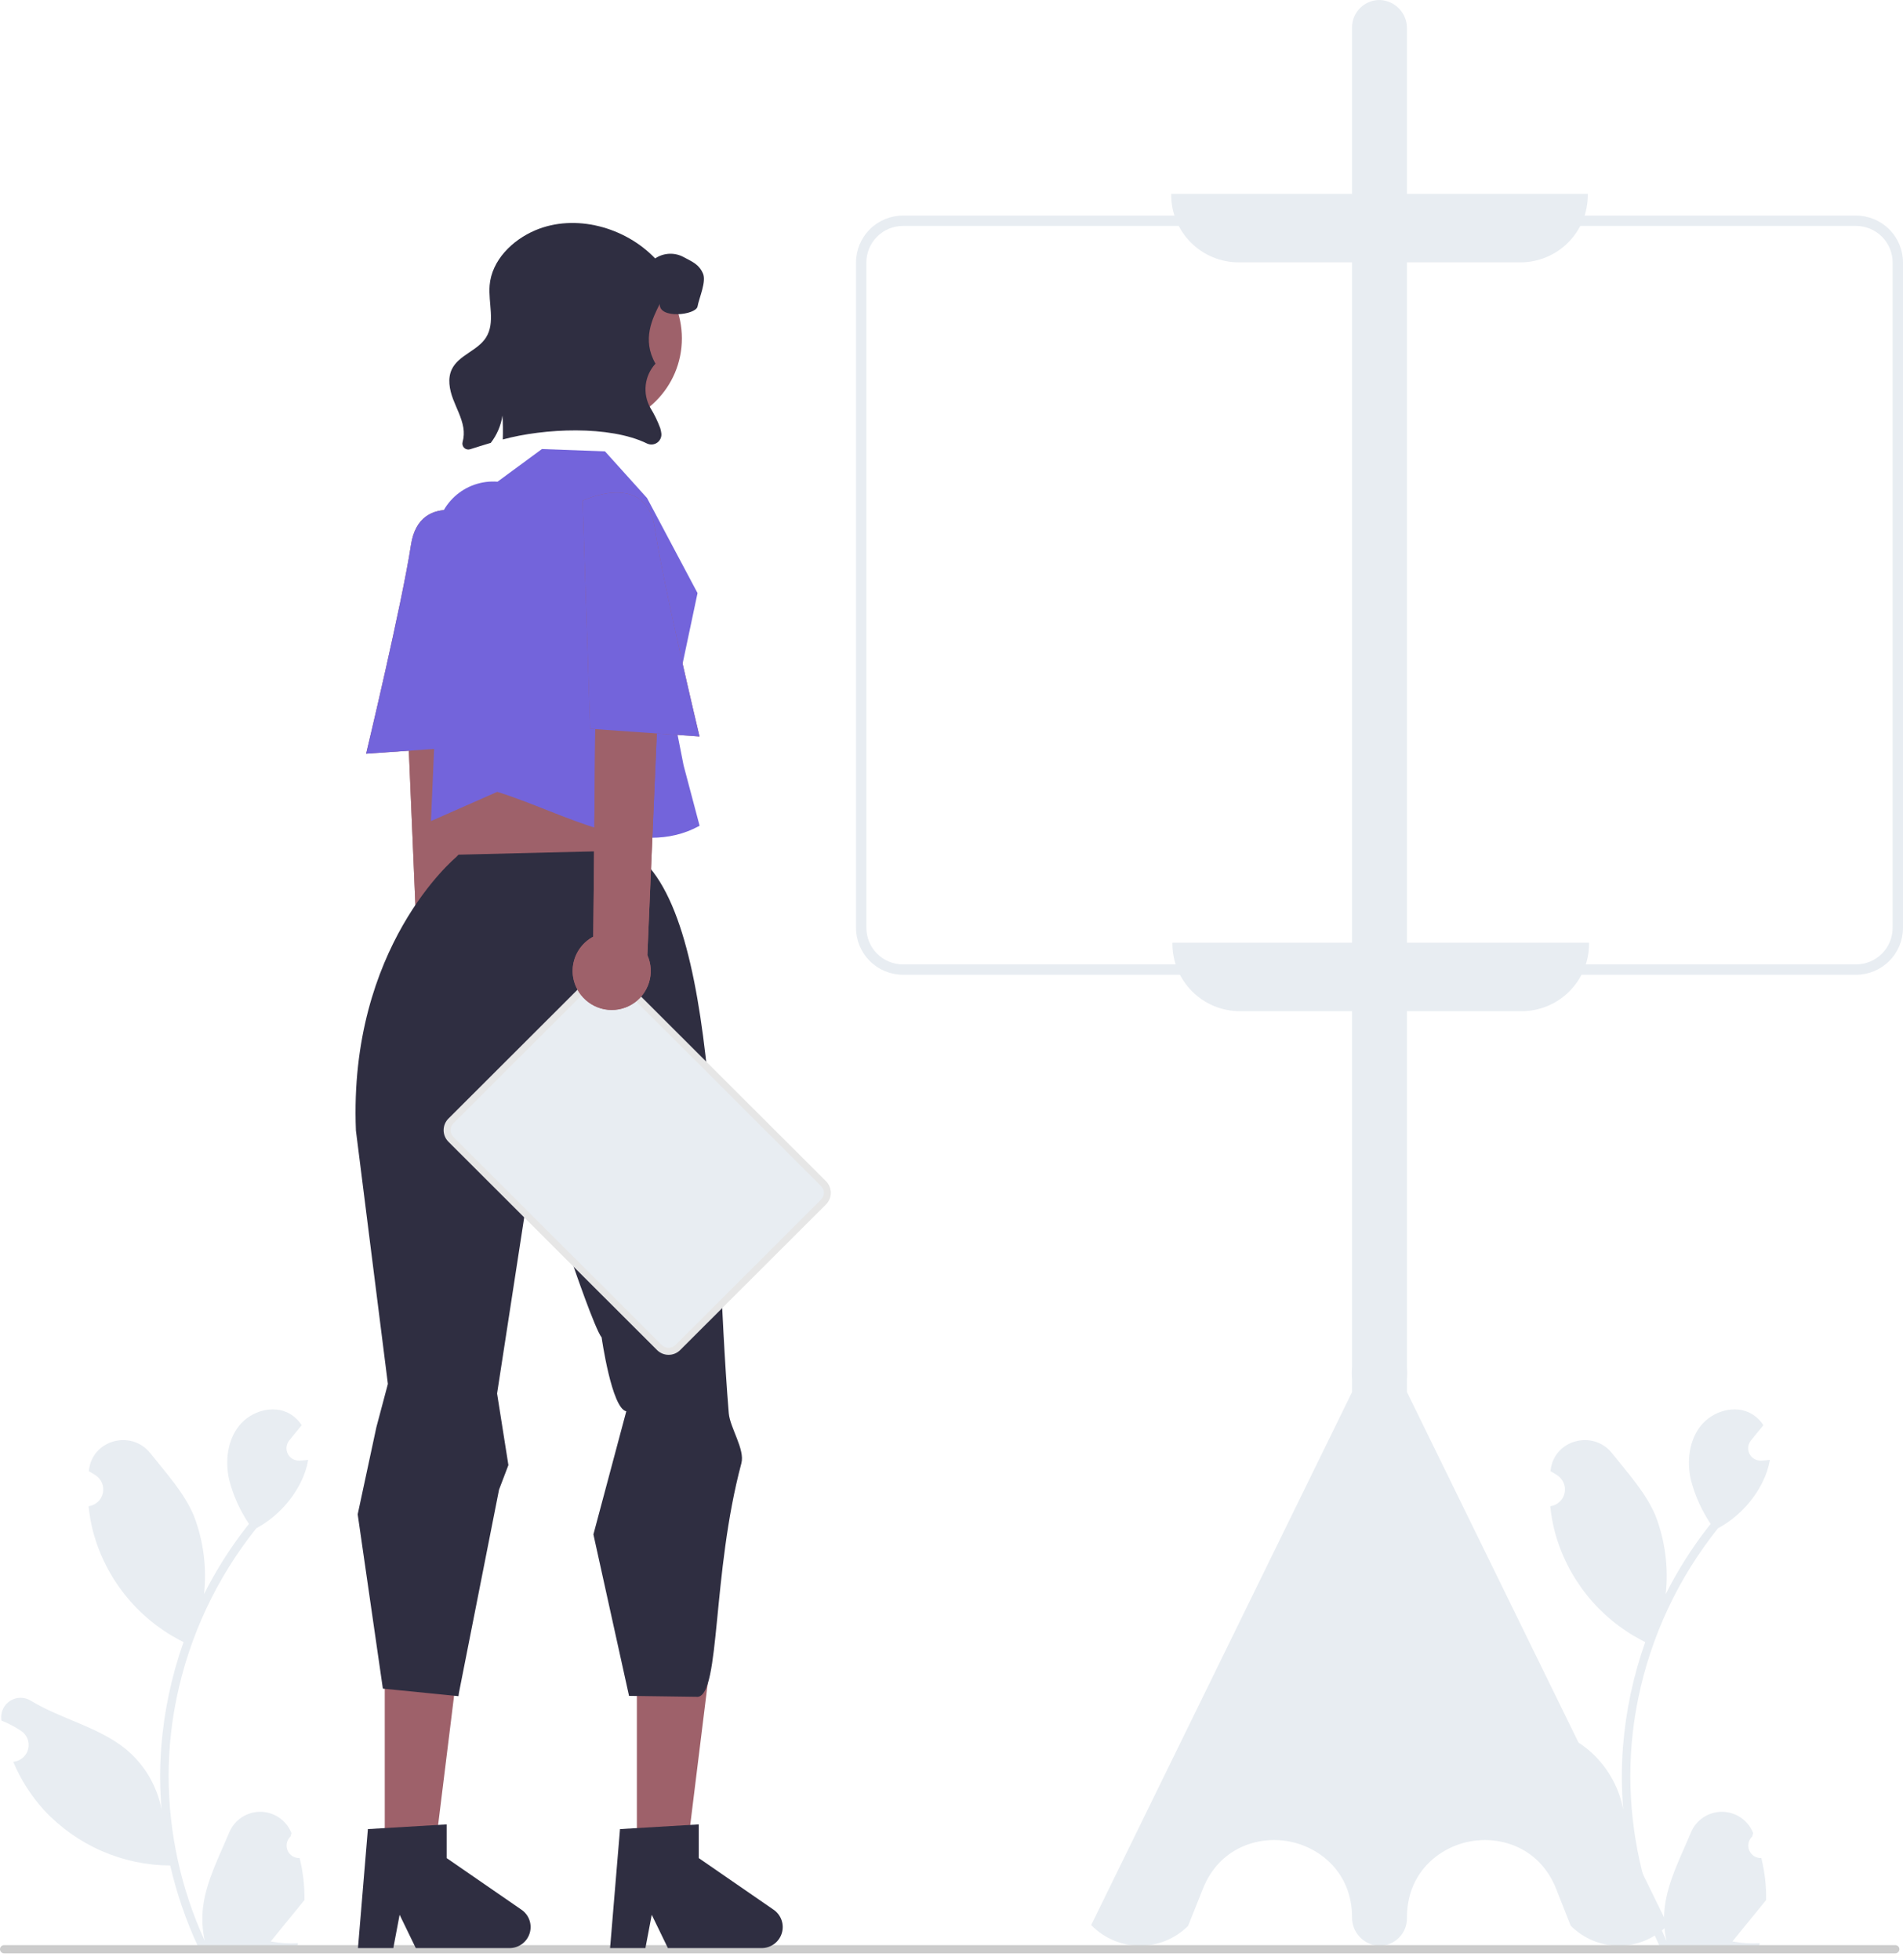 <svg width="267" height="275" viewBox="0 0 267 275" fill="none" xmlns="http://www.w3.org/2000/svg">
<g clip-path="url(#clip0_1628_45584)">
<path d="M68.015 141.999C68.505 141.373 68.851 140.647 69.03 139.873C69.209 139.099 69.215 138.295 69.049 137.518C68.883 136.74 68.548 136.009 68.068 135.375C67.588 134.741 66.975 134.22 66.272 133.848L65.811 85.038L56.676 89.225L58.686 136.431C58.139 137.653 58.059 139.032 58.462 140.308C58.866 141.583 59.724 142.667 60.874 143.354C62.024 144.04 63.386 144.281 64.702 144.032C66.018 143.782 67.197 143.059 68.015 141.999V141.999Z" fill="#9E616A"/>
<path d="M67.769 72.68C67.769 72.68 58.882 68.376 57.654 76.497C56.425 84.619 51.369 105.757 51.369 105.757L66.709 104.674L67.769 72.68Z" fill="#9E616A"/>
<path d="M68.015 141.999C68.505 141.373 68.851 140.647 69.03 139.873C69.209 139.099 69.215 138.295 69.049 137.518C68.883 136.74 68.548 136.009 68.068 135.375C67.588 134.741 66.975 134.22 66.272 133.848L65.811 85.038L56.676 89.225L58.686 136.431C58.139 137.653 58.059 139.032 58.462 140.308C58.866 141.583 59.724 142.667 60.874 143.354C62.024 144.04 63.386 144.281 64.702 144.032C66.018 143.782 67.197 143.059 68.015 141.999V141.999Z" fill="#9E616A"/>
<path d="M67.769 72.68C67.769 72.68 58.882 68.376 57.654 76.497C56.425 84.619 51.369 105.757 51.369 105.757L66.709 104.674L67.769 72.68Z" fill="#7364DB"/>
<path d="M42.038 260.704C41.679 260.721 41.324 260.627 41.021 260.435C40.717 260.243 40.48 259.962 40.342 259.631C40.203 259.301 40.17 258.935 40.246 258.585C40.322 258.234 40.505 257.915 40.769 257.672C40.813 257.497 40.845 257.371 40.889 257.195C40.873 257.157 40.857 257.119 40.841 257.081C40.48 256.228 39.874 255.501 39.1 254.991C38.326 254.482 37.419 254.211 36.492 254.215C35.564 254.218 34.659 254.495 33.889 255.011C33.119 255.527 32.519 256.258 32.163 257.113C30.744 260.527 28.937 263.946 28.492 267.556C28.296 269.151 28.379 270.768 28.736 272.336C25.403 265.074 23.672 257.181 23.661 249.193C23.66 247.188 23.772 245.185 23.995 243.193C24.179 241.56 24.435 239.938 24.763 238.328C26.549 229.593 30.386 221.406 35.956 214.439C38.652 212.97 40.832 210.711 42.203 207.966C42.7 206.98 43.051 205.926 43.245 204.839C42.941 204.879 42.632 204.904 42.328 204.924C42.233 204.929 42.133 204.934 42.039 204.939L42.003 204.94C41.669 204.955 41.337 204.874 41.048 204.705C40.76 204.536 40.526 204.288 40.375 203.989C40.225 203.691 40.164 203.355 40.2 203.023C40.235 202.691 40.367 202.376 40.578 202.117C40.709 201.955 40.84 201.794 40.972 201.633C41.171 201.384 41.376 201.14 41.575 200.891C41.598 200.867 41.62 200.842 41.64 200.816C41.869 200.532 42.099 200.254 42.328 199.97C41.909 199.321 41.346 198.777 40.683 198.381C38.384 197.037 35.213 197.968 33.553 200.044C31.887 202.121 31.573 205.034 32.152 207.628C32.721 209.835 33.661 211.929 34.934 213.822C34.809 213.981 34.679 214.135 34.555 214.295C32.276 217.22 30.29 220.362 28.626 223.675C29.03 219.964 28.547 216.21 27.216 212.721C25.866 209.47 23.337 206.732 21.109 203.921C18.434 200.546 12.947 202.019 12.476 206.298C12.471 206.34 12.467 206.381 12.463 206.423C12.793 206.609 13.117 206.807 13.434 207.016C13.832 207.282 14.141 207.661 14.319 208.105C14.498 208.549 14.537 209.036 14.434 209.503C14.33 209.969 14.088 210.394 13.739 210.721C13.389 211.048 12.949 211.262 12.476 211.334L12.428 211.342C12.546 212.533 12.754 213.713 13.051 214.872C13.912 218.108 15.432 221.132 17.518 223.754C19.604 226.376 22.209 228.539 25.172 230.108C25.366 230.208 25.555 230.307 25.75 230.402C24.077 235.135 23.028 240.066 22.629 245.07C22.403 248.022 22.416 250.988 22.669 253.938L22.654 253.833C22.015 250.553 20.263 247.593 17.693 245.454C13.875 242.322 8.481 241.168 4.363 238.651C3.925 238.37 3.416 238.221 2.896 238.219C2.376 238.218 1.866 238.365 1.427 238.644C0.988 238.922 0.638 239.32 0.418 239.791C0.198 240.262 0.117 240.786 0.185 241.301C0.191 241.337 0.197 241.374 0.202 241.411C0.816 241.66 1.414 241.948 1.992 242.272C2.323 242.458 2.647 242.656 2.964 242.865C3.362 243.131 3.67 243.51 3.849 243.954C4.027 244.398 4.067 244.885 3.964 245.352C3.86 245.819 3.618 246.243 3.268 246.57C2.919 246.897 2.479 247.111 2.006 247.184L1.957 247.191C1.922 247.196 1.893 247.201 1.858 247.206C2.907 249.708 4.379 252.01 6.21 254.013C8.472 256.437 11.207 258.374 14.245 259.705C17.284 261.036 20.562 261.734 23.88 261.755H23.885C24.786 265.664 26.091 269.468 27.779 273.107H41.69C41.74 272.953 41.785 272.794 41.829 272.639C40.542 272.72 39.249 272.643 37.98 272.41C39.012 271.146 40.044 269.871 41.077 268.606C41.099 268.583 41.121 268.558 41.141 268.532C41.665 267.884 42.193 267.242 42.717 266.595L42.717 266.594C42.745 264.61 42.517 262.63 42.039 260.704L42.038 260.704Z" fill="#E8EDF2"/>
<path d="M247.121 260.704C246.762 260.721 246.407 260.627 246.103 260.435C245.8 260.243 245.563 259.962 245.424 259.631C245.286 259.301 245.252 258.935 245.329 258.585C245.405 258.234 245.587 257.915 245.851 257.672C245.895 257.497 245.927 257.371 245.971 257.195C245.955 257.157 245.94 257.119 245.924 257.081C245.562 256.228 244.956 255.501 244.182 254.991C243.409 254.482 242.501 254.211 241.574 254.215C240.647 254.218 239.741 254.495 238.971 255.011C238.201 255.527 237.601 256.258 237.246 257.113C235.827 260.527 234.02 263.946 233.575 267.556C233.379 269.151 233.461 270.768 233.819 272.336C230.485 265.074 228.754 257.181 228.743 249.193C228.743 247.188 228.854 245.185 229.077 243.193C229.262 241.56 229.518 239.938 229.845 238.328C231.632 229.593 235.468 221.406 241.038 214.439C243.735 212.97 245.915 210.711 247.286 207.966C247.782 206.98 248.133 205.926 248.328 204.839C248.024 204.879 247.715 204.904 247.41 204.924C247.316 204.929 247.216 204.934 247.121 204.939L247.085 204.94C246.751 204.955 246.42 204.874 246.131 204.705C245.842 204.536 245.608 204.288 245.458 203.989C245.307 203.691 245.246 203.355 245.282 203.023C245.318 202.691 245.449 202.376 245.66 202.117C245.791 201.955 245.923 201.794 246.054 201.633C246.254 201.384 246.458 201.14 246.658 200.891C246.681 200.867 246.702 200.842 246.722 200.816C246.952 200.532 247.181 200.254 247.41 199.97C246.992 199.321 246.429 198.777 245.765 198.381C243.467 197.037 240.296 197.968 238.635 200.044C236.97 202.121 236.656 205.034 237.234 207.628C237.803 209.835 238.744 211.929 240.016 213.822C239.892 213.981 239.762 214.135 239.637 214.295C237.359 217.22 235.373 220.362 233.708 223.675C234.113 219.964 233.63 216.21 232.298 212.721C230.949 209.47 228.419 206.732 226.192 203.921C223.516 200.546 218.03 202.019 217.558 206.298C217.554 206.34 217.549 206.381 217.545 206.423C217.876 206.609 218.2 206.807 218.517 207.016C218.915 207.282 219.223 207.661 219.402 208.105C219.58 208.549 219.62 209.036 219.516 209.503C219.413 209.969 219.171 210.394 218.821 210.721C218.472 211.048 218.032 211.262 217.559 211.334L217.51 211.342C217.628 212.533 217.836 213.713 218.133 214.872C218.994 218.108 220.515 221.132 222.601 223.754C224.686 226.376 227.292 228.539 230.254 230.108C230.448 230.208 230.638 230.307 230.832 230.402C229.16 235.135 228.111 240.066 227.711 245.07C227.485 248.022 227.499 250.988 227.751 253.938L227.736 253.833C227.098 250.553 225.346 247.593 222.775 245.454C218.958 242.322 213.564 241.168 209.445 238.651C209.007 238.37 208.498 238.221 207.978 238.219C207.458 238.218 206.948 238.365 206.509 238.644C206.07 238.922 205.72 239.32 205.5 239.791C205.28 240.262 205.2 240.786 205.268 241.301C205.274 241.337 205.279 241.374 205.285 241.411C205.899 241.66 206.497 241.948 207.075 242.272C207.406 242.458 207.729 242.656 208.046 242.865C208.444 243.131 208.753 243.51 208.931 243.954C209.11 244.398 209.15 244.885 209.046 245.352C208.943 245.819 208.7 246.243 208.351 246.57C208.002 246.897 207.562 247.111 207.088 247.184L207.04 247.191C207.005 247.196 206.975 247.201 206.94 247.206C207.989 249.708 209.462 252.01 211.293 254.013C213.555 256.437 216.289 258.374 219.328 259.705C222.366 261.036 225.645 261.734 228.963 261.755H228.968C229.868 265.664 231.173 269.468 232.862 273.107H246.772C246.822 272.953 246.867 272.794 246.912 272.639C245.624 272.72 244.332 272.643 243.063 272.41C244.095 271.146 245.127 269.871 246.159 268.606C246.182 268.583 246.204 268.558 246.224 268.532C246.747 267.884 247.276 267.242 247.799 266.595L247.8 266.594C247.828 264.61 247.6 262.63 247.121 260.704L247.121 260.704Z" fill="#E8EDF2"/>
<path d="M193.553 273.016C193.513 273.016 193.473 273.016 193.433 273.015C192.415 272.956 191.459 272.509 190.763 271.764C190.068 271.02 189.686 270.036 189.699 269.018C189.699 262.823 185.268 259.209 180.876 258.376C176.485 257.543 171.035 259.282 168.761 265.046L166.693 270.23C164.905 272.011 162.482 273.012 159.957 273.012C157.431 273.012 155.009 272.011 153.221 270.23L153.099 270.108L153.175 269.953L189.699 195.326V193.497C189.648 192.933 189.648 192.366 189.7 191.803L189.699 3.847C189.699 3.332 189.802 2.822 190.003 2.348C190.204 1.873 190.499 1.444 190.869 1.085C191.24 0.727 191.678 0.446 192.159 0.26C192.64 0.074 193.154 -0.014 193.67 0.002C194.688 0.06 195.644 0.508 196.339 1.252C197.035 1.997 197.416 2.98 197.404 3.999V191.824C197.455 192.388 197.454 192.955 197.403 193.519L197.404 195.326L234.004 270.108L233.882 270.23C232.094 272.011 229.671 273.012 227.146 273.012C224.62 273.012 222.198 272.011 220.41 270.23L220.356 270.148L218.342 265.046C216.068 259.282 210.619 257.545 206.227 258.376C201.835 259.209 197.404 262.823 197.404 269.018V269.169C197.404 270.189 196.998 271.168 196.276 271.889C195.554 272.611 194.574 273.016 193.553 273.016L193.553 273.016Z" fill="#E8EDF2"/>
<path d="M260.41 136.77H126.693C124.946 136.768 123.271 136.074 122.035 134.841C120.8 133.607 120.105 131.934 120.103 130.19V36.828C120.105 35.084 120.8 33.411 122.035 32.177C123.271 30.943 124.946 30.249 126.693 30.247H260.41C262.157 30.249 263.832 30.943 265.068 32.177C266.303 33.411 266.998 35.084 267 36.828V130.19C266.998 131.934 266.303 133.607 265.068 134.841C263.832 136.074 262.157 136.768 260.41 136.77V136.77ZM126.693 31.7C125.331 31.701 124.026 32.242 123.063 33.204C122.1 34.165 121.559 35.469 121.557 36.828V130.19C121.559 131.549 122.101 132.853 123.063 133.814C124.026 134.776 125.331 135.316 126.693 135.318H260.41C261.772 135.316 263.077 134.775 264.04 133.814C265.002 132.853 265.544 131.549 265.546 130.19V36.828C265.544 35.469 265.003 34.165 264.04 33.204C263.077 32.242 261.772 31.701 260.41 31.7H126.693Z" fill="#E8EDF2"/>
<path d="M213.322 36.811H173.781C171.274 36.808 168.87 35.812 167.098 34.042C165.325 32.272 164.328 29.872 164.325 27.368V27.197H222.777V27.368C222.775 29.872 221.777 32.272 220.005 34.042C218.232 35.812 215.829 36.808 213.322 36.811V36.811Z" fill="#E8EDF2"/>
<path d="M213.494 141.881H173.953C171.446 141.879 169.043 140.883 167.27 139.113C165.497 137.342 164.5 134.942 164.497 132.439V132.267H222.95V132.439C222.947 134.942 221.95 137.342 220.177 139.113C218.404 140.883 216.001 141.879 213.494 141.881V141.881Z" fill="#E8EDF2"/>
<path d="M266.496 273.497C266.496 273.573 266.481 273.648 266.452 273.718C266.423 273.788 266.381 273.852 266.327 273.905C266.274 273.959 266.21 274.001 266.14 274.03C266.07 274.059 265.995 274.074 265.919 274.074H0.577C0.424 274.074 0.277 274.013 0.169 273.905C0.061 273.797 0 273.65 0 273.497C0 273.345 0.061 273.198 0.169 273.09C0.277 272.982 0.424 272.921 0.577 272.921H265.919C265.995 272.921 266.07 272.936 266.14 272.965C266.21 272.993 266.274 273.036 266.327 273.089C266.381 273.143 266.423 273.207 266.452 273.277C266.481 273.347 266.496 273.422 266.496 273.497V273.497Z" fill="#CCCCCC"/>
<path d="M89.357 260.085H96.346L99.671 233.163L89.355 233.163L89.357 260.085Z" fill="#9E616A"/>
<path d="M86.99 256.642L98.039 255.984V260.711L108.543 267.956C109.062 268.314 109.453 268.828 109.658 269.423C109.864 270.018 109.874 270.663 109.686 271.264C109.498 271.866 109.123 272.391 108.615 272.764C108.107 273.137 107.493 273.339 106.863 273.339H93.709L91.442 268.663L90.556 273.339H85.597L86.99 256.642Z" fill="#2F2E41"/>
<path d="M65.586 110.338L64.902 113.596L64.319 125.616L87.709 122.453L89.506 108.535L87.023 104.461L65.586 110.338Z" fill="#9E616A"/>
<path d="M53.984 260.085H60.973L64.298 233.163L53.983 233.163L53.984 260.085Z" fill="#9E616A"/>
<path d="M50.192 212.521L50.192 212.449L52.808 200.252L54.422 194.18L49.937 158.628C48.881 132.798 63.887 120.382 64.005 120.26L64.33 119.922L88.395 119.334C101.343 127.081 99.877 169.454 102.248 198.272C102.417 200.327 104.542 203.36 104.02 205.314C99.877 220.821 101.09 237.59 97.934 238.085L88.256 237.951L83.258 215.297L87.872 198.019C85.825 197.643 84.411 187.652 84.411 187.652C83.52 186.595 80.442 177.603 80.442 177.603L76.337 152.712L69.743 195.524L71.331 205.568L70.017 209.021L64.389 237.532L64.329 237.991L53.718 236.933L50.192 212.521Z" fill="#2F2E41"/>
<path d="M51.617 256.642L62.666 255.984V260.711L73.17 267.956C73.689 268.314 74.08 268.828 74.286 269.423C74.491 270.018 74.501 270.663 74.313 271.264C74.126 271.866 73.751 272.391 73.243 272.764C72.735 273.137 72.121 273.339 71.49 273.339H58.336L56.069 268.663L55.184 273.339H50.224L51.617 256.642Z" fill="#2F2E41"/>
<path d="M84.883 63.332L90.782 69.878L97.868 83.216L94.388 99.662L95.909 107.379L98.157 115.863C89.498 120.646 79.212 114.04 69.763 111.106L60.466 115.208L60.958 103.917L61.21 75.467C61.22 74.374 61.454 73.295 61.899 72.297C62.344 71.298 62.989 70.402 63.795 69.663C64.601 68.924 65.551 68.358 66.585 68.001C67.619 67.644 68.716 67.503 69.807 67.587V67.587L76.034 63.005L84.883 63.332Z" fill="#7364DB"/>
<path d="M83.231 59.906C90.101 59.906 95.67 54.344 95.67 47.483C95.67 40.623 90.101 35.061 83.231 35.061C76.361 35.061 70.791 40.623 70.791 47.483C70.791 54.344 76.361 59.906 83.231 59.906Z" fill="#9E616A"/>
<path d="M97.868 43C97.649 44.217 92.412 44.805 92.57 42.639C91.551 44.678 90.029 47.637 91.968 51.026C91.208 51.852 90.73 52.897 90.601 54.011C90.472 55.126 90.699 56.252 91.25 57.23C91.801 58.125 92.264 59.073 92.63 60.059C92.704 60.299 92.757 60.544 92.787 60.793C92.819 61.042 92.782 61.296 92.681 61.527C92.581 61.758 92.42 61.957 92.215 62.104C92.011 62.252 91.77 62.341 91.519 62.364C91.268 62.386 91.016 62.341 90.788 62.233C85.513 59.652 76.314 60.09 70.543 61.664C70.581 60.543 70.566 59.424 70.497 58.308C70.286 59.704 69.722 61.023 68.859 62.14C67.871 62.432 66.902 62.735 65.964 63.035C65.821 63.081 65.668 63.088 65.521 63.054C65.375 63.02 65.24 62.948 65.131 62.844C65.023 62.74 64.945 62.608 64.905 62.463C64.865 62.319 64.866 62.166 64.906 62.021C65.089 61.358 65.123 60.663 65.006 59.986C64.768 58.581 64.061 57.31 63.561 55.977C63.061 54.645 62.776 53.113 63.388 51.827C64.337 49.83 67.013 49.22 68.194 47.35C69.52 45.25 68.49 42.512 68.697 40.035C68.99 36.534 71.862 33.689 75.099 32.314C80.705 29.934 87.718 31.861 91.92 36.262C92.51 35.864 93.198 35.638 93.909 35.607C94.619 35.577 95.324 35.743 95.946 36.089C97.188 36.753 98.08 37.099 98.637 38.393C99.125 39.529 98.091 41.779 97.868 43Z" fill="#2F2E41"/>
<path d="M92.525 189.083L63.259 159.857C62.919 159.516 62.728 159.056 62.728 158.575C62.728 158.095 62.919 157.634 63.259 157.294L83.72 136.86C84.061 136.521 84.522 136.33 85.004 136.33C85.485 136.33 85.946 136.521 86.287 136.86L115.553 166.087C115.893 166.427 116.084 166.887 116.084 167.368C116.084 167.848 115.893 168.309 115.553 168.649L95.091 189.083C94.751 189.422 94.289 189.613 93.808 189.613C93.327 189.613 92.866 189.422 92.525 189.083V189.083Z" fill="#E8EDF2"/>
<path d="M93.808 190.097C93.506 190.098 93.207 190.039 92.928 189.924C92.649 189.808 92.396 189.639 92.183 189.425L62.916 160.199C62.485 159.768 62.243 159.184 62.243 158.575C62.243 157.966 62.485 157.382 62.916 156.952L83.378 136.518C83.809 136.088 84.394 135.846 85.004 135.846C85.613 135.846 86.198 136.088 86.63 136.518L115.896 165.744C116.327 166.175 116.569 166.759 116.569 167.368C116.569 167.977 116.327 168.561 115.896 168.991L95.434 189.425C95.221 189.639 94.968 189.808 94.689 189.924C94.41 190.039 94.11 190.098 93.808 190.097ZM85.004 136.814C84.829 136.814 84.656 136.848 84.495 136.914C84.333 136.981 84.187 137.079 84.064 137.202L63.602 157.636C63.353 157.886 63.213 158.223 63.213 158.575C63.213 158.927 63.353 159.265 63.602 159.514L92.868 188.741C93.122 188.982 93.458 189.116 93.808 189.116C94.158 189.116 94.495 188.982 94.749 188.741L115.21 168.307C115.459 168.058 115.599 167.72 115.599 167.368C115.599 167.016 115.459 166.678 115.21 166.429L85.944 137.202C85.821 137.079 85.674 136.981 85.513 136.914C85.351 136.848 85.178 136.814 85.004 136.814V136.814Z" fill="#E6E6E6"/>
<path d="M81.498 139.579C81.008 138.952 80.662 138.227 80.483 137.452C80.304 136.678 80.298 135.874 80.464 135.097C80.63 134.32 80.965 133.588 81.445 132.954C81.924 132.32 82.538 131.799 83.241 131.428L83.701 82.617L92.837 86.804L90.827 134.01C91.374 135.232 91.454 136.611 91.05 137.887C90.647 139.163 89.789 140.246 88.639 140.933C87.489 141.619 86.127 141.86 84.811 141.611C83.495 141.361 82.316 140.638 81.498 139.579V139.579Z" fill="#9E616A"/>
<path d="M81.744 70.26C81.744 70.26 90.631 65.955 91.86 74.077C93.089 82.198 98.144 103.336 98.144 103.336L82.804 102.253L81.744 70.26Z" fill="#9E616A"/>
<path d="M81.498 139.579C81.008 138.952 80.662 138.227 80.483 137.452C80.304 136.678 80.298 135.874 80.464 135.097C80.63 134.32 80.965 133.588 81.445 132.954C81.924 132.32 82.538 131.799 83.241 131.428L83.701 82.617L92.837 86.804L90.827 134.01C91.374 135.232 91.454 136.611 91.05 137.887C90.647 139.163 89.789 140.246 88.639 140.933C87.489 141.619 86.127 141.86 84.811 141.611C83.495 141.361 82.316 140.638 81.498 139.579V139.579Z" fill="#9E616A"/>
<path d="M81.744 70.26C81.744 70.26 90.631 65.955 91.86 74.077C93.089 82.198 98.144 103.336 98.144 103.336L82.804 102.253L81.744 70.26Z" fill="#7364DB"/>
</g>
<defs>
<clipPath id="clip0_1628_45584">
<rect width="267" height="275" fill="white"/>
</clipPath>
</defs>
</svg>
